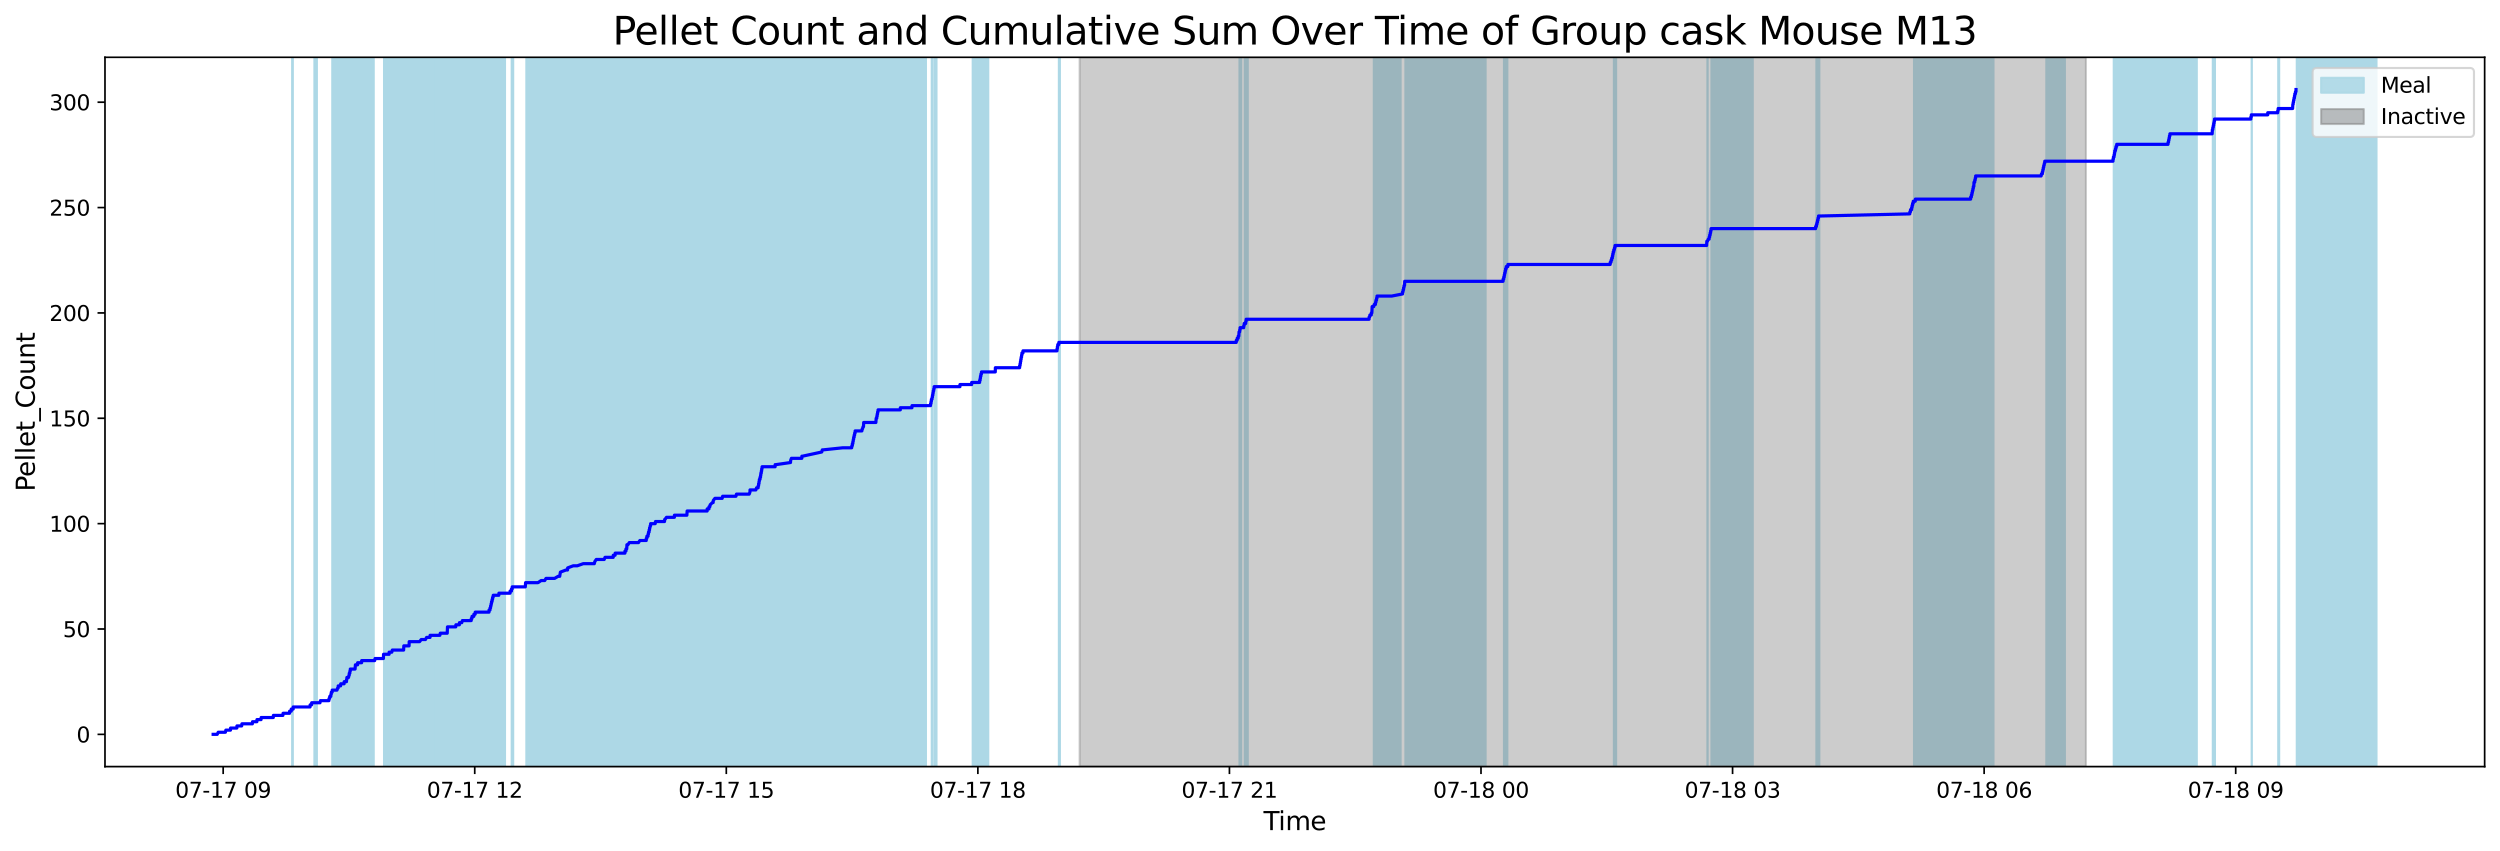 <?xml version="1.0" encoding="utf-8" standalone="no"?>
<!DOCTYPE svg PUBLIC "-//W3C//DTD SVG 1.1//EN"
  "http://www.w3.org/Graphics/SVG/1.1/DTD/svg11.dtd">
<svg xmlns:xlink="http://www.w3.org/1999/xlink" width="1172.435pt" height="399.009pt" viewBox="0 0 1172.435 399.009" xmlns="http://www.w3.org/2000/svg" version="1.1">
 <defs>
  <style type="text/css">*{stroke-linejoin: round; stroke-linecap: butt}</style>
 </defs>
 <g id="figure_1">
  <g id="patch_1">
   <path d="M 0 399.009 
L 1172.435 399.009 
L 1172.435 0 
L 0 0 
z
" style="fill: #ffffff"/>
  </g>
  <g id="axes_1">
   <g id="patch_2">
    <path d="M 49.235 359.517 
L 1165.235 359.517 
L 1165.235 26.877 
L 49.235 26.877 
z
" style="fill: #ffffff"/>
   </g>
   <g id="patch_3">
    <path d="M 137.324 359.517 
L 137.324 26.877 
L 137.014 26.877 
L 137.014 359.517 
z
" clip-path="url(#p0204c00480)" style="fill: #add8e6; stroke: #add8e6; stroke-linejoin: miter"/>
   </g>
   <g id="patch_4">
    <path d="M 148.602 359.517 
L 148.602 26.877 
L 147.455 26.877 
L 147.455 359.517 
z
" clip-path="url(#p0204c00480)" style="fill: #add8e6; stroke: #add8e6; stroke-linejoin: miter"/>
   </g>
   <g id="patch_5">
    <path d="M 161.785 359.517 
L 161.785 26.877 
L 155.834 26.877 
L 155.834 359.517 
z
" clip-path="url(#p0204c00480)" style="fill: #add8e6; stroke: #add8e6; stroke-linejoin: miter"/>
   </g>
   <g id="patch_6">
    <path d="M 157.123 359.517 
L 157.123 26.877 
L 156.745 26.877 
L 156.745 359.517 
z
" clip-path="url(#p0204c00480)" style="fill: #add8e6; stroke: #add8e6; stroke-linejoin: miter"/>
   </g>
   <g id="patch_7">
    <path d="M 175.263 359.517 
L 175.263 26.877 
L 159.399 26.877 
L 159.399 359.517 
z
" clip-path="url(#p0204c00480)" style="fill: #add8e6; stroke: #add8e6; stroke-linejoin: miter"/>
   </g>
   <g id="patch_8">
    <path d="M 164.479 359.517 
L 164.479 26.877 
L 162.744 26.877 
L 162.744 359.517 
z
" clip-path="url(#p0204c00480)" style="fill: #add8e6; stroke: #add8e6; stroke-linejoin: miter"/>
   </g>
   <g id="patch_9">
    <path d="M 171.645 359.517 
L 171.645 26.877 
L 164.911 26.877 
L 164.911 359.517 
z
" clip-path="url(#p0204c00480)" style="fill: #add8e6; stroke: #add8e6; stroke-linejoin: miter"/>
   </g>
   <g id="patch_10">
    <path d="M 166.812 359.517 
L 166.812 26.877 
L 167.337 26.877 
L 167.337 359.517 
z
" clip-path="url(#p0204c00480)" style="fill: #add8e6; stroke: #add8e6; stroke-linejoin: miter"/>
   </g>
   <g id="patch_11">
    <path d="M 215.175 359.517 
L 215.175 26.877 
L 180.113 26.877 
L 180.113 359.517 
z
" clip-path="url(#p0204c00480)" style="fill: #add8e6; stroke: #add8e6; stroke-linejoin: miter"/>
   </g>
   <g id="patch_12">
    <path d="M 196.709 359.517 
L 196.709 26.877 
L 189.923 26.877 
L 189.923 359.517 
z
" clip-path="url(#p0204c00480)" style="fill: #add8e6; stroke: #add8e6; stroke-linejoin: miter"/>
   </g>
   <g id="patch_13">
    <path d="M 236.826 359.517 
L 236.826 26.877 
L 203.06 26.877 
L 203.06 359.517 
z
" clip-path="url(#p0204c00480)" style="fill: #add8e6; stroke: #add8e6; stroke-linejoin: miter"/>
   </g>
   <g id="patch_14">
    <path d="M 213.792 359.517 
L 213.792 26.877 
L 210.971 26.877 
L 210.971 359.517 
z
" clip-path="url(#p0204c00480)" style="fill: #add8e6; stroke: #add8e6; stroke-linejoin: miter"/>
   </g>
   <g id="patch_15">
    <path d="M 217.672 359.517 
L 217.672 26.877 
L 216.315 26.877 
L 216.315 359.517 
z
" clip-path="url(#p0204c00480)" style="fill: #add8e6; stroke: #add8e6; stroke-linejoin: miter"/>
   </g>
   <g id="patch_16">
    <path d="M 227.995 359.517 
L 227.995 26.877 
L 222.072 26.877 
L 222.072 359.517 
z
" clip-path="url(#p0204c00480)" style="fill: #add8e6; stroke: #add8e6; stroke-linejoin: miter"/>
   </g>
   <g id="patch_17">
    <path d="M 230.007 359.517 
L 230.007 26.877 
L 230.143 26.877 
L 230.143 359.517 
z
" clip-path="url(#p0204c00480)" style="fill: #add8e6; stroke: #add8e6; stroke-linejoin: miter"/>
   </g>
   <g id="patch_18">
    <path d="M 231.576 359.517 
L 231.576 26.877 
L 231.458 26.877 
L 231.458 359.517 
z
" clip-path="url(#p0204c00480)" style="fill: #add8e6; stroke: #add8e6; stroke-linejoin: miter"/>
   </g>
   <g id="patch_19">
    <path d="M 239.978 359.517 
L 239.978 26.877 
L 240.667 26.877 
L 240.667 359.517 
z
" clip-path="url(#p0204c00480)" style="fill: #add8e6; stroke: #add8e6; stroke-linejoin: miter"/>
   </g>
   <g id="patch_20">
    <path d="M 285.645 359.517 
L 285.645 26.877 
L 246.852 26.877 
L 246.852 359.517 
z
" clip-path="url(#p0204c00480)" style="fill: #add8e6; stroke: #add8e6; stroke-linejoin: miter"/>
   </g>
   <g id="patch_21">
    <path d="M 304.718 359.517 
L 304.718 26.877 
L 267.057 26.877 
L 267.057 359.517 
z
" clip-path="url(#p0204c00480)" style="fill: #add8e6; stroke: #add8e6; stroke-linejoin: miter"/>
   </g>
   <g id="patch_22">
    <path d="M 318.919 359.517 
L 318.919 26.877 
L 289.947 26.877 
L 289.947 359.517 
z
" clip-path="url(#p0204c00480)" style="fill: #add8e6; stroke: #add8e6; stroke-linejoin: miter"/>
   </g>
   <g id="patch_23">
    <path d="M 294.172 359.517 
L 294.172 26.877 
L 294.552 26.877 
L 294.552 359.517 
z
" clip-path="url(#p0204c00480)" style="fill: #add8e6; stroke: #add8e6; stroke-linejoin: miter"/>
   </g>
   <g id="patch_24">
    <path d="M 305.618 359.517 
L 305.618 26.877 
L 305 26.877 
L 305 359.517 
z
" clip-path="url(#p0204c00480)" style="fill: #add8e6; stroke: #add8e6; stroke-linejoin: miter"/>
   </g>
   <g id="patch_25">
    <path d="M 312.544 359.517 
L 312.544 26.877 
L 305.463 26.877 
L 305.463 359.517 
z
" clip-path="url(#p0204c00480)" style="fill: #add8e6; stroke: #add8e6; stroke-linejoin: miter"/>
   </g>
   <g id="patch_26">
    <path d="M 351.844 359.517 
L 351.844 26.877 
L 317.239 26.877 
L 317.239 359.517 
z
" clip-path="url(#p0204c00480)" style="fill: #add8e6; stroke: #add8e6; stroke-linejoin: miter"/>
   </g>
   <g id="patch_27">
    <path d="M 322.884 359.517 
L 322.884 26.877 
L 322.705 26.877 
L 322.705 359.517 
z
" clip-path="url(#p0204c00480)" style="fill: #add8e6; stroke: #add8e6; stroke-linejoin: miter"/>
   </g>
   <g id="patch_28">
    <path d="M 373.375 359.517 
L 373.375 26.877 
L 335.292 26.877 
L 335.292 359.517 
z
" clip-path="url(#p0204c00480)" style="fill: #add8e6; stroke: #add8e6; stroke-linejoin: miter"/>
   </g>
   <g id="patch_29">
    <path d="M 366.189 359.517 
L 366.189 26.877 
L 352.104 26.877 
L 352.104 359.517 
z
" clip-path="url(#p0204c00480)" style="fill: #add8e6; stroke: #add8e6; stroke-linejoin: miter"/>
   </g>
   <g id="patch_30">
    <path d="M 375.426 359.517 
L 375.426 26.877 
L 358.147 26.877 
L 358.147 359.517 
z
" clip-path="url(#p0204c00480)" style="fill: #add8e6; stroke: #add8e6; stroke-linejoin: miter"/>
   </g>
   <g id="patch_31">
    <path d="M 409.467 359.517 
L 409.467 26.877 
L 371.168 26.877 
L 371.168 359.517 
z
" clip-path="url(#p0204c00480)" style="fill: #add8e6; stroke: #add8e6; stroke-linejoin: miter"/>
   </g>
   <g id="patch_32">
    <path d="M 424.444 359.517 
L 424.444 26.877 
L 407.656 26.877 
L 407.656 359.517 
z
" clip-path="url(#p0204c00480)" style="fill: #add8e6; stroke: #add8e6; stroke-linejoin: miter"/>
   </g>
   <g id="patch_33">
    <path d="M 434.232 359.517 
L 434.232 26.877 
L 401.049 26.877 
L 401.049 359.517 
z
" clip-path="url(#p0204c00480)" style="fill: #add8e6; stroke: #add8e6; stroke-linejoin: miter"/>
   </g>
   <g id="patch_34">
    <path d="M 418.082 359.517 
L 418.082 26.877 
L 405.412 26.877 
L 405.412 359.517 
z
" clip-path="url(#p0204c00480)" style="fill: #add8e6; stroke: #add8e6; stroke-linejoin: miter"/>
   </g>
   <g id="patch_35">
    <path d="M 411.606 359.517 
L 411.606 26.877 
L 411.313 26.877 
L 411.313 359.517 
z
" clip-path="url(#p0204c00480)" style="fill: #add8e6; stroke: #add8e6; stroke-linejoin: miter"/>
   </g>
   <g id="patch_36">
    <path d="M 412.491 359.517 
L 412.491 26.877 
L 411.991 26.877 
L 411.991 359.517 
z
" clip-path="url(#p0204c00480)" style="fill: #add8e6; stroke: #add8e6; stroke-linejoin: miter"/>
   </g>
   <g id="patch_37">
    <path d="M 436.967 359.517 
L 436.967 26.877 
L 437.293 26.877 
L 437.293 359.517 
z
" clip-path="url(#p0204c00480)" style="fill: #add8e6; stroke: #add8e6; stroke-linejoin: miter"/>
   </g>
   <g id="patch_38">
    <path d="M 439.183 359.517 
L 439.183 26.877 
L 438.243 26.877 
L 438.243 359.517 
z
" clip-path="url(#p0204c00480)" style="fill: #add8e6; stroke: #add8e6; stroke-linejoin: miter"/>
   </g>
   <g id="patch_39">
    <path d="M 463.466 359.517 
L 463.466 26.877 
L 456.18 26.877 
L 456.18 359.517 
z
" clip-path="url(#p0204c00480)" style="fill: #add8e6; stroke: #add8e6; stroke-linejoin: miter"/>
   </g>
   <g id="patch_40">
    <path d="M 459.905 359.517 
L 459.905 26.877 
L 460.229 26.877 
L 460.229 359.517 
z
" clip-path="url(#p0204c00480)" style="fill: #add8e6; stroke: #add8e6; stroke-linejoin: miter"/>
   </g>
   <g id="patch_41">
    <path d="M 496.59 359.517 
L 496.59 26.877 
L 497.057 26.877 
L 497.057 359.517 
z
" clip-path="url(#p0204c00480)" style="fill: #add8e6; stroke: #add8e6; stroke-linejoin: miter"/>
   </g>
   <g id="patch_42">
    <path d="M 581.29 359.517 
L 581.29 26.877 
L 582.067 26.877 
L 582.067 359.517 
z
" clip-path="url(#p0204c00480)" style="fill: #add8e6; stroke: #add8e6; stroke-linejoin: miter"/>
   </g>
   <g id="patch_43">
    <path d="M 584.643 359.517 
L 584.643 26.877 
L 583.787 26.877 
L 583.787 359.517 
z
" clip-path="url(#p0204c00480)" style="fill: #add8e6; stroke: #add8e6; stroke-linejoin: miter"/>
   </g>
   <g id="patch_44">
    <path d="M 584.672 359.517 
L 584.672 26.877 
L 585.157 26.877 
L 585.157 359.517 
z
" clip-path="url(#p0204c00480)" style="fill: #add8e6; stroke: #add8e6; stroke-linejoin: miter"/>
   </g>
   <g id="patch_45">
    <path d="M 649.772 359.517 
L 649.772 26.877 
L 644.29 26.877 
L 644.29 359.517 
z
" clip-path="url(#p0204c00480)" style="fill: #add8e6; stroke: #add8e6; stroke-linejoin: miter"/>
   </g>
   <g id="patch_46">
    <path d="M 656.839 359.517 
L 656.839 26.877 
L 646.488 26.877 
L 646.488 359.517 
z
" clip-path="url(#p0204c00480)" style="fill: #add8e6; stroke: #add8e6; stroke-linejoin: miter"/>
   </g>
   <g id="patch_47">
    <path d="M 696.701 359.517 
L 696.701 26.877 
L 659.103 26.877 
L 659.103 359.517 
z
" clip-path="url(#p0204c00480)" style="fill: #add8e6; stroke: #add8e6; stroke-linejoin: miter"/>
   </g>
   <g id="patch_48">
    <path d="M 705.331 359.517 
L 705.331 26.877 
L 706.895 26.877 
L 706.895 359.517 
z
" clip-path="url(#p0204c00480)" style="fill: #add8e6; stroke: #add8e6; stroke-linejoin: miter"/>
   </g>
   <g id="patch_49">
    <path d="M 757.261 359.517 
L 757.261 26.877 
L 756.883 26.877 
L 756.883 359.517 
z
" clip-path="url(#p0204c00480)" style="fill: #add8e6; stroke: #add8e6; stroke-linejoin: miter"/>
   </g>
   <g id="patch_50">
    <path d="M 757.907 359.517 
L 757.907 26.877 
L 757.696 26.877 
L 757.696 359.517 
z
" clip-path="url(#p0204c00480)" style="fill: #add8e6; stroke: #add8e6; stroke-linejoin: miter"/>
   </g>
   <g id="patch_51">
    <path d="M 800.834 359.517 
L 800.834 26.877 
L 800.747 26.877 
L 800.747 359.517 
z
" clip-path="url(#p0204c00480)" style="fill: #add8e6; stroke: #add8e6; stroke-linejoin: miter"/>
   </g>
   <g id="patch_52">
    <path d="M 821.983 359.517 
L 821.983 26.877 
L 802.639 26.877 
L 802.639 359.517 
z
" clip-path="url(#p0204c00480)" style="fill: #add8e6; stroke: #add8e6; stroke-linejoin: miter"/>
   </g>
   <g id="patch_53">
    <path d="M 851.851 359.517 
L 851.851 26.877 
L 853.216 26.877 
L 853.216 359.517 
z
" clip-path="url(#p0204c00480)" style="fill: #add8e6; stroke: #add8e6; stroke-linejoin: miter"/>
   </g>
   <g id="patch_54">
    <path d="M 934.886 359.517 
L 934.886 26.877 
L 897.633 26.877 
L 897.633 359.517 
z
" clip-path="url(#p0204c00480)" style="fill: #add8e6; stroke: #add8e6; stroke-linejoin: miter"/>
   </g>
   <g id="patch_55">
    <path d="M 924.346 359.517 
L 924.346 26.877 
L 925.236 26.877 
L 925.236 359.517 
z
" clip-path="url(#p0204c00480)" style="fill: #add8e6; stroke: #add8e6; stroke-linejoin: miter"/>
   </g>
   <g id="patch_56">
    <path d="M 926.671 359.517 
L 926.671 26.877 
L 926.134 26.877 
L 926.134 359.517 
z
" clip-path="url(#p0204c00480)" style="fill: #add8e6; stroke: #add8e6; stroke-linejoin: miter"/>
   </g>
   <g id="patch_57">
    <path d="M 927.047 359.517 
L 927.047 26.877 
L 926.734 26.877 
L 926.734 359.517 
z
" clip-path="url(#p0204c00480)" style="fill: #add8e6; stroke: #add8e6; stroke-linejoin: miter"/>
   </g>
   <g id="patch_58">
    <path d="M 968.363 359.517 
L 968.363 26.877 
L 959.683 26.877 
L 959.683 359.517 
z
" clip-path="url(#p0204c00480)" style="fill: #add8e6; stroke: #add8e6; stroke-linejoin: miter"/>
   </g>
   <g id="patch_59">
    <path d="M 1030.23 359.517 
L 1030.23 26.877 
L 991.299 26.877 
L 991.299 359.517 
z
" clip-path="url(#p0204c00480)" style="fill: #add8e6; stroke: #add8e6; stroke-linejoin: miter"/>
   </g>
   <g id="patch_60">
    <path d="M 992 359.517 
L 992 26.877 
L 992.975 26.877 
L 992.975 359.517 
z
" clip-path="url(#p0204c00480)" style="fill: #add8e6; stroke: #add8e6; stroke-linejoin: miter"/>
   </g>
   <g id="patch_61">
    <path d="M 1017.254 359.517 
L 1017.254 26.877 
L 1017.774 26.877 
L 1017.774 359.517 
z
" clip-path="url(#p0204c00480)" style="fill: #add8e6; stroke: #add8e6; stroke-linejoin: miter"/>
   </g>
   <g id="patch_62">
    <path d="M 1037.752 359.517 
L 1037.752 26.877 
L 1038.748 26.877 
L 1038.748 359.517 
z
" clip-path="url(#p0204c00480)" style="fill: #add8e6; stroke: #add8e6; stroke-linejoin: miter"/>
   </g>
   <g id="patch_63">
    <path d="M 1056.049 359.517 
L 1056.049 26.877 
L 1055.98 26.877 
L 1055.98 359.517 
z
" clip-path="url(#p0204c00480)" style="fill: #add8e6; stroke: #add8e6; stroke-linejoin: miter"/>
   </g>
   <g id="patch_64">
    <path d="M 1068.865 359.517 
L 1068.865 26.877 
L 1068.439 26.877 
L 1068.439 359.517 
z
" clip-path="url(#p0204c00480)" style="fill: #add8e6; stroke: #add8e6; stroke-linejoin: miter"/>
   </g>
   <g id="patch_65">
    <path d="M 1114.508 359.517 
L 1114.508 26.877 
L 1077.135 26.877 
L 1077.135 359.517 
z
" clip-path="url(#p0204c00480)" style="fill: #add8e6; stroke: #add8e6; stroke-linejoin: miter"/>
   </g>
   <g id="patch_66">
    <path d="M 506.332 359.517 
L 506.332 26.877 
L 978.245 26.877 
L 978.245 359.517 
z
" clip-path="url(#p0204c00480)" style="fill: #808080; opacity: 0.4; stroke: #808080; stroke-linejoin: miter"/>
   </g>
   <g id="matplotlib.axis_1">
    <g id="xtick_1">
     <g id="line2d_1">
      <defs>
       <path id="ma2428af337" d="M 0 0 
L 0 3.5 
" style="stroke: #000000; stroke-width: 0.8"/>
      </defs>
      <g>
       <use xlink:href="#ma2428af337" x="104.66" y="359.517" style="stroke: #000000; stroke-width: 0.8"/>
      </g>
     </g>
     <g id="text_1">
      <!-- 07-17 09 -->
      <g transform="translate(82.179 374.116) scale(0.1 -0.1)">
       <defs>
        <path id="DejaVuSans-30" d="M 2034 4250 
Q 1547 4250 1301 3770 
Q 1056 3291 1056 2328 
Q 1056 1369 1301 889 
Q 1547 409 2034 409 
Q 2525 409 2770 889 
Q 3016 1369 3016 2328 
Q 3016 3291 2770 3770 
Q 2525 4250 2034 4250 
z
M 2034 4750 
Q 2819 4750 3233 4129 
Q 3647 3509 3647 2328 
Q 3647 1150 3233 529 
Q 2819 -91 2034 -91 
Q 1250 -91 836 529 
Q 422 1150 422 2328 
Q 422 3509 836 4129 
Q 1250 4750 2034 4750 
z
" transform="scale(0.016)"/>
        <path id="DejaVuSans-37" d="M 525 4666 
L 3525 4666 
L 3525 4397 
L 1831 0 
L 1172 0 
L 2766 4134 
L 525 4134 
L 525 4666 
z
" transform="scale(0.016)"/>
        <path id="DejaVuSans-2d" d="M 313 2009 
L 1997 2009 
L 1997 1497 
L 313 1497 
L 313 2009 
z
" transform="scale(0.016)"/>
        <path id="DejaVuSans-31" d="M 794 531 
L 1825 531 
L 1825 4091 
L 703 3866 
L 703 4441 
L 1819 4666 
L 2450 4666 
L 2450 531 
L 3481 531 
L 3481 0 
L 794 0 
L 794 531 
z
" transform="scale(0.016)"/>
        <path id="DejaVuSans-20" transform="scale(0.016)"/>
        <path id="DejaVuSans-39" d="M 703 97 
L 703 672 
Q 941 559 1184 500 
Q 1428 441 1663 441 
Q 2288 441 2617 861 
Q 2947 1281 2994 2138 
Q 2813 1869 2534 1725 
Q 2256 1581 1919 1581 
Q 1219 1581 811 2004 
Q 403 2428 403 3163 
Q 403 3881 828 4315 
Q 1253 4750 1959 4750 
Q 2769 4750 3195 4129 
Q 3622 3509 3622 2328 
Q 3622 1225 3098 567 
Q 2575 -91 1691 -91 
Q 1453 -91 1209 -44 
Q 966 3 703 97 
z
M 1959 2075 
Q 2384 2075 2632 2365 
Q 2881 2656 2881 3163 
Q 2881 3666 2632 3958 
Q 2384 4250 1959 4250 
Q 1534 4250 1286 3958 
Q 1038 3666 1038 3163 
Q 1038 2656 1286 2365 
Q 1534 2075 1959 2075 
z
" transform="scale(0.016)"/>
       </defs>
       <use xlink:href="#DejaVuSans-30"/>
       <use xlink:href="#DejaVuSans-37" x="63.623"/>
       <use xlink:href="#DejaVuSans-2d" x="127.246"/>
       <use xlink:href="#DejaVuSans-31" x="163.33"/>
       <use xlink:href="#DejaVuSans-37" x="226.953"/>
       <use xlink:href="#DejaVuSans-20" x="290.576"/>
       <use xlink:href="#DejaVuSans-30" x="322.363"/>
       <use xlink:href="#DejaVuSans-39" x="385.986"/>
      </g>
     </g>
    </g>
    <g id="xtick_2">
     <g id="line2d_2">
      <g>
       <use xlink:href="#ma2428af337" x="222.638" y="359.517" style="stroke: #000000; stroke-width: 0.8"/>
      </g>
     </g>
     <g id="text_2">
      <!-- 07-17 12 -->
      <g transform="translate(200.157 374.116) scale(0.1 -0.1)">
       <defs>
        <path id="DejaVuSans-32" d="M 1228 531 
L 3431 531 
L 3431 0 
L 469 0 
L 469 531 
Q 828 903 1448 1529 
Q 2069 2156 2228 2338 
Q 2531 2678 2651 2914 
Q 2772 3150 2772 3378 
Q 2772 3750 2511 3984 
Q 2250 4219 1831 4219 
Q 1534 4219 1204 4116 
Q 875 4013 500 3803 
L 500 4441 
Q 881 4594 1212 4672 
Q 1544 4750 1819 4750 
Q 2544 4750 2975 4387 
Q 3406 4025 3406 3419 
Q 3406 3131 3298 2873 
Q 3191 2616 2906 2266 
Q 2828 2175 2409 1742 
Q 1991 1309 1228 531 
z
" transform="scale(0.016)"/>
       </defs>
       <use xlink:href="#DejaVuSans-30"/>
       <use xlink:href="#DejaVuSans-37" x="63.623"/>
       <use xlink:href="#DejaVuSans-2d" x="127.246"/>
       <use xlink:href="#DejaVuSans-31" x="163.33"/>
       <use xlink:href="#DejaVuSans-37" x="226.953"/>
       <use xlink:href="#DejaVuSans-20" x="290.576"/>
       <use xlink:href="#DejaVuSans-31" x="322.363"/>
       <use xlink:href="#DejaVuSans-32" x="385.986"/>
      </g>
     </g>
    </g>
    <g id="xtick_3">
     <g id="line2d_3">
      <g>
       <use xlink:href="#ma2428af337" x="340.616" y="359.517" style="stroke: #000000; stroke-width: 0.8"/>
      </g>
     </g>
     <g id="text_3">
      <!-- 07-17 15 -->
      <g transform="translate(318.136 374.116) scale(0.1 -0.1)">
       <defs>
        <path id="DejaVuSans-35" d="M 691 4666 
L 3169 4666 
L 3169 4134 
L 1269 4134 
L 1269 2991 
Q 1406 3038 1543 3061 
Q 1681 3084 1819 3084 
Q 2600 3084 3056 2656 
Q 3513 2228 3513 1497 
Q 3513 744 3044 326 
Q 2575 -91 1722 -91 
Q 1428 -91 1123 -41 
Q 819 9 494 109 
L 494 744 
Q 775 591 1075 516 
Q 1375 441 1709 441 
Q 2250 441 2565 725 
Q 2881 1009 2881 1497 
Q 2881 1984 2565 2268 
Q 2250 2553 1709 2553 
Q 1456 2553 1204 2497 
Q 953 2441 691 2322 
L 691 4666 
z
" transform="scale(0.016)"/>
       </defs>
       <use xlink:href="#DejaVuSans-30"/>
       <use xlink:href="#DejaVuSans-37" x="63.623"/>
       <use xlink:href="#DejaVuSans-2d" x="127.246"/>
       <use xlink:href="#DejaVuSans-31" x="163.33"/>
       <use xlink:href="#DejaVuSans-37" x="226.953"/>
       <use xlink:href="#DejaVuSans-20" x="290.576"/>
       <use xlink:href="#DejaVuSans-31" x="322.363"/>
       <use xlink:href="#DejaVuSans-35" x="385.986"/>
      </g>
     </g>
    </g>
    <g id="xtick_4">
     <g id="line2d_4">
      <g>
       <use xlink:href="#ma2428af337" x="458.594" y="359.517" style="stroke: #000000; stroke-width: 0.8"/>
      </g>
     </g>
     <g id="text_4">
      <!-- 07-17 18 -->
      <g transform="translate(436.114 374.116) scale(0.1 -0.1)">
       <defs>
        <path id="DejaVuSans-38" d="M 2034 2216 
Q 1584 2216 1326 1975 
Q 1069 1734 1069 1313 
Q 1069 891 1326 650 
Q 1584 409 2034 409 
Q 2484 409 2743 651 
Q 3003 894 3003 1313 
Q 3003 1734 2745 1975 
Q 2488 2216 2034 2216 
z
M 1403 2484 
Q 997 2584 770 2862 
Q 544 3141 544 3541 
Q 544 4100 942 4425 
Q 1341 4750 2034 4750 
Q 2731 4750 3128 4425 
Q 3525 4100 3525 3541 
Q 3525 3141 3298 2862 
Q 3072 2584 2669 2484 
Q 3125 2378 3379 2068 
Q 3634 1759 3634 1313 
Q 3634 634 3220 271 
Q 2806 -91 2034 -91 
Q 1263 -91 848 271 
Q 434 634 434 1313 
Q 434 1759 690 2068 
Q 947 2378 1403 2484 
z
M 1172 3481 
Q 1172 3119 1398 2916 
Q 1625 2713 2034 2713 
Q 2441 2713 2670 2916 
Q 2900 3119 2900 3481 
Q 2900 3844 2670 4047 
Q 2441 4250 2034 4250 
Q 1625 4250 1398 4047 
Q 1172 3844 1172 3481 
z
" transform="scale(0.016)"/>
       </defs>
       <use xlink:href="#DejaVuSans-30"/>
       <use xlink:href="#DejaVuSans-37" x="63.623"/>
       <use xlink:href="#DejaVuSans-2d" x="127.246"/>
       <use xlink:href="#DejaVuSans-31" x="163.33"/>
       <use xlink:href="#DejaVuSans-37" x="226.953"/>
       <use xlink:href="#DejaVuSans-20" x="290.576"/>
       <use xlink:href="#DejaVuSans-31" x="322.363"/>
       <use xlink:href="#DejaVuSans-38" x="385.986"/>
      </g>
     </g>
    </g>
    <g id="xtick_5">
     <g id="line2d_5">
      <g>
       <use xlink:href="#ma2428af337" x="576.573" y="359.517" style="stroke: #000000; stroke-width: 0.8"/>
      </g>
     </g>
     <g id="text_5">
      <!-- 07-17 21 -->
      <g transform="translate(554.092 374.116) scale(0.1 -0.1)">
       <use xlink:href="#DejaVuSans-30"/>
       <use xlink:href="#DejaVuSans-37" x="63.623"/>
       <use xlink:href="#DejaVuSans-2d" x="127.246"/>
       <use xlink:href="#DejaVuSans-31" x="163.33"/>
       <use xlink:href="#DejaVuSans-37" x="226.953"/>
       <use xlink:href="#DejaVuSans-20" x="290.576"/>
       <use xlink:href="#DejaVuSans-32" x="322.363"/>
       <use xlink:href="#DejaVuSans-31" x="385.986"/>
      </g>
     </g>
    </g>
    <g id="xtick_6">
     <g id="line2d_6">
      <g>
       <use xlink:href="#ma2428af337" x="694.551" y="359.517" style="stroke: #000000; stroke-width: 0.8"/>
      </g>
     </g>
     <g id="text_6">
      <!-- 07-18 00 -->
      <g transform="translate(672.07 374.116) scale(0.1 -0.1)">
       <use xlink:href="#DejaVuSans-30"/>
       <use xlink:href="#DejaVuSans-37" x="63.623"/>
       <use xlink:href="#DejaVuSans-2d" x="127.246"/>
       <use xlink:href="#DejaVuSans-31" x="163.33"/>
       <use xlink:href="#DejaVuSans-38" x="226.953"/>
       <use xlink:href="#DejaVuSans-20" x="290.576"/>
       <use xlink:href="#DejaVuSans-30" x="322.363"/>
       <use xlink:href="#DejaVuSans-30" x="385.986"/>
      </g>
     </g>
    </g>
    <g id="xtick_7">
     <g id="line2d_7">
      <g>
       <use xlink:href="#ma2428af337" x="812.529" y="359.517" style="stroke: #000000; stroke-width: 0.8"/>
      </g>
     </g>
     <g id="text_7">
      <!-- 07-18 03 -->
      <g transform="translate(790.049 374.116) scale(0.1 -0.1)">
       <defs>
        <path id="DejaVuSans-33" d="M 2597 2516 
Q 3050 2419 3304 2112 
Q 3559 1806 3559 1356 
Q 3559 666 3084 287 
Q 2609 -91 1734 -91 
Q 1441 -91 1130 -33 
Q 819 25 488 141 
L 488 750 
Q 750 597 1062 519 
Q 1375 441 1716 441 
Q 2309 441 2620 675 
Q 2931 909 2931 1356 
Q 2931 1769 2642 2001 
Q 2353 2234 1838 2234 
L 1294 2234 
L 1294 2753 
L 1863 2753 
Q 2328 2753 2575 2939 
Q 2822 3125 2822 3475 
Q 2822 3834 2567 4026 
Q 2313 4219 1838 4219 
Q 1578 4219 1281 4162 
Q 984 4106 628 3988 
L 628 4550 
Q 988 4650 1302 4700 
Q 1616 4750 1894 4750 
Q 2613 4750 3031 4423 
Q 3450 4097 3450 3541 
Q 3450 3153 3228 2886 
Q 3006 2619 2597 2516 
z
" transform="scale(0.016)"/>
       </defs>
       <use xlink:href="#DejaVuSans-30"/>
       <use xlink:href="#DejaVuSans-37" x="63.623"/>
       <use xlink:href="#DejaVuSans-2d" x="127.246"/>
       <use xlink:href="#DejaVuSans-31" x="163.33"/>
       <use xlink:href="#DejaVuSans-38" x="226.953"/>
       <use xlink:href="#DejaVuSans-20" x="290.576"/>
       <use xlink:href="#DejaVuSans-30" x="322.363"/>
       <use xlink:href="#DejaVuSans-33" x="385.986"/>
      </g>
     </g>
    </g>
    <g id="xtick_8">
     <g id="line2d_8">
      <g>
       <use xlink:href="#ma2428af337" x="930.507" y="359.517" style="stroke: #000000; stroke-width: 0.8"/>
      </g>
     </g>
     <g id="text_8">
      <!-- 07-18 06 -->
      <g transform="translate(908.027 374.116) scale(0.1 -0.1)">
       <defs>
        <path id="DejaVuSans-36" d="M 2113 2584 
Q 1688 2584 1439 2293 
Q 1191 2003 1191 1497 
Q 1191 994 1439 701 
Q 1688 409 2113 409 
Q 2538 409 2786 701 
Q 3034 994 3034 1497 
Q 3034 2003 2786 2293 
Q 2538 2584 2113 2584 
z
M 3366 4563 
L 3366 3988 
Q 3128 4100 2886 4159 
Q 2644 4219 2406 4219 
Q 1781 4219 1451 3797 
Q 1122 3375 1075 2522 
Q 1259 2794 1537 2939 
Q 1816 3084 2150 3084 
Q 2853 3084 3261 2657 
Q 3669 2231 3669 1497 
Q 3669 778 3244 343 
Q 2819 -91 2113 -91 
Q 1303 -91 875 529 
Q 447 1150 447 2328 
Q 447 3434 972 4092 
Q 1497 4750 2381 4750 
Q 2619 4750 2861 4703 
Q 3103 4656 3366 4563 
z
" transform="scale(0.016)"/>
       </defs>
       <use xlink:href="#DejaVuSans-30"/>
       <use xlink:href="#DejaVuSans-37" x="63.623"/>
       <use xlink:href="#DejaVuSans-2d" x="127.246"/>
       <use xlink:href="#DejaVuSans-31" x="163.33"/>
       <use xlink:href="#DejaVuSans-38" x="226.953"/>
       <use xlink:href="#DejaVuSans-20" x="290.576"/>
       <use xlink:href="#DejaVuSans-30" x="322.363"/>
       <use xlink:href="#DejaVuSans-36" x="385.986"/>
      </g>
     </g>
    </g>
    <g id="xtick_9">
     <g id="line2d_9">
      <g>
       <use xlink:href="#ma2428af337" x="1048.486" y="359.517" style="stroke: #000000; stroke-width: 0.8"/>
      </g>
     </g>
     <g id="text_9">
      <!-- 07-18 09 -->
      <g transform="translate(1026.005 374.116) scale(0.1 -0.1)">
       <use xlink:href="#DejaVuSans-30"/>
       <use xlink:href="#DejaVuSans-37" x="63.623"/>
       <use xlink:href="#DejaVuSans-2d" x="127.246"/>
       <use xlink:href="#DejaVuSans-31" x="163.33"/>
       <use xlink:href="#DejaVuSans-38" x="226.953"/>
       <use xlink:href="#DejaVuSans-20" x="290.576"/>
       <use xlink:href="#DejaVuSans-30" x="322.363"/>
       <use xlink:href="#DejaVuSans-39" x="385.986"/>
      </g>
     </g>
    </g>
    <g id="text_10">
     <!-- Time -->
     <g transform="translate(592.555 389.313) scale(0.12 -0.12)">
      <defs>
       <path id="DejaVuSans-54" d="M -19 4666 
L 3928 4666 
L 3928 4134 
L 2272 4134 
L 2272 0 
L 1638 0 
L 1638 4134 
L -19 4134 
L -19 4666 
z
" transform="scale(0.016)"/>
       <path id="DejaVuSans-69" d="M 603 3500 
L 1178 3500 
L 1178 0 
L 603 0 
L 603 3500 
z
M 603 4863 
L 1178 4863 
L 1178 4134 
L 603 4134 
L 603 4863 
z
" transform="scale(0.016)"/>
       <path id="DejaVuSans-6d" d="M 3328 2828 
Q 3544 3216 3844 3400 
Q 4144 3584 4550 3584 
Q 5097 3584 5394 3201 
Q 5691 2819 5691 2113 
L 5691 0 
L 5113 0 
L 5113 2094 
Q 5113 2597 4934 2840 
Q 4756 3084 4391 3084 
Q 3944 3084 3684 2787 
Q 3425 2491 3425 1978 
L 3425 0 
L 2847 0 
L 2847 2094 
Q 2847 2600 2669 2842 
Q 2491 3084 2119 3084 
Q 1678 3084 1418 2786 
Q 1159 2488 1159 1978 
L 1159 0 
L 581 0 
L 581 3500 
L 1159 3500 
L 1159 2956 
Q 1356 3278 1631 3431 
Q 1906 3584 2284 3584 
Q 2666 3584 2933 3390 
Q 3200 3197 3328 2828 
z
" transform="scale(0.016)"/>
       <path id="DejaVuSans-65" d="M 3597 1894 
L 3597 1613 
L 953 1613 
Q 991 1019 1311 708 
Q 1631 397 2203 397 
Q 2534 397 2845 478 
Q 3156 559 3463 722 
L 3463 178 
Q 3153 47 2828 -22 
Q 2503 -91 2169 -91 
Q 1331 -91 842 396 
Q 353 884 353 1716 
Q 353 2575 817 3079 
Q 1281 3584 2069 3584 
Q 2775 3584 3186 3129 
Q 3597 2675 3597 1894 
z
M 3022 2063 
Q 3016 2534 2758 2815 
Q 2500 3097 2075 3097 
Q 1594 3097 1305 2825 
Q 1016 2553 972 2059 
L 3022 2063 
z
" transform="scale(0.016)"/>
      </defs>
      <use xlink:href="#DejaVuSans-54"/>
      <use xlink:href="#DejaVuSans-69" x="57.959"/>
      <use xlink:href="#DejaVuSans-6d" x="85.742"/>
      <use xlink:href="#DejaVuSans-65" x="183.154"/>
     </g>
    </g>
   </g>
   <g id="matplotlib.axis_2">
    <g id="ytick_1">
     <g id="line2d_10">
      <defs>
       <path id="m6e84057a50" d="M 0 0 
L -3.5 0 
" style="stroke: #000000; stroke-width: 0.8"/>
      </defs>
      <g>
       <use xlink:href="#m6e84057a50" x="49.235" y="344.397" style="stroke: #000000; stroke-width: 0.8"/>
      </g>
     </g>
     <g id="text_11">
      <!-- 0 -->
      <g transform="translate(35.873 348.196) scale(0.1 -0.1)">
       <use xlink:href="#DejaVuSans-30"/>
      </g>
     </g>
    </g>
    <g id="ytick_2">
     <g id="line2d_11">
      <g>
       <use xlink:href="#m6e84057a50" x="49.235" y="294.985" style="stroke: #000000; stroke-width: 0.8"/>
      </g>
     </g>
     <g id="text_12">
      <!-- 50 -->
      <g transform="translate(29.51 298.785) scale(0.1 -0.1)">
       <use xlink:href="#DejaVuSans-35"/>
       <use xlink:href="#DejaVuSans-30" x="63.623"/>
      </g>
     </g>
    </g>
    <g id="ytick_3">
     <g id="line2d_12">
      <g>
       <use xlink:href="#m6e84057a50" x="49.235" y="245.574" style="stroke: #000000; stroke-width: 0.8"/>
      </g>
     </g>
     <g id="text_13">
      <!-- 100 -->
      <g transform="translate(23.148 249.373) scale(0.1 -0.1)">
       <use xlink:href="#DejaVuSans-31"/>
       <use xlink:href="#DejaVuSans-30" x="63.623"/>
       <use xlink:href="#DejaVuSans-30" x="127.246"/>
      </g>
     </g>
    </g>
    <g id="ytick_4">
     <g id="line2d_13">
      <g>
       <use xlink:href="#m6e84057a50" x="49.235" y="196.162" style="stroke: #000000; stroke-width: 0.8"/>
      </g>
     </g>
     <g id="text_14">
      <!-- 150 -->
      <g transform="translate(23.148 199.961) scale(0.1 -0.1)">
       <use xlink:href="#DejaVuSans-31"/>
       <use xlink:href="#DejaVuSans-35" x="63.623"/>
       <use xlink:href="#DejaVuSans-30" x="127.246"/>
      </g>
     </g>
    </g>
    <g id="ytick_5">
     <g id="line2d_14">
      <g>
       <use xlink:href="#m6e84057a50" x="49.235" y="146.75" style="stroke: #000000; stroke-width: 0.8"/>
      </g>
     </g>
     <g id="text_15">
      <!-- 200 -->
      <g transform="translate(23.148 150.549) scale(0.1 -0.1)">
       <use xlink:href="#DejaVuSans-32"/>
       <use xlink:href="#DejaVuSans-30" x="63.623"/>
       <use xlink:href="#DejaVuSans-30" x="127.246"/>
      </g>
     </g>
    </g>
    <g id="ytick_6">
     <g id="line2d_15">
      <g>
       <use xlink:href="#m6e84057a50" x="49.235" y="97.338" style="stroke: #000000; stroke-width: 0.8"/>
      </g>
     </g>
     <g id="text_16">
      <!-- 250 -->
      <g transform="translate(23.148 101.138) scale(0.1 -0.1)">
       <use xlink:href="#DejaVuSans-32"/>
       <use xlink:href="#DejaVuSans-35" x="63.623"/>
       <use xlink:href="#DejaVuSans-30" x="127.246"/>
      </g>
     </g>
    </g>
    <g id="ytick_7">
     <g id="line2d_16">
      <g>
       <use xlink:href="#m6e84057a50" x="49.235" y="47.927" style="stroke: #000000; stroke-width: 0.8"/>
      </g>
     </g>
     <g id="text_17">
      <!-- 300 -->
      <g transform="translate(23.148 51.726) scale(0.1 -0.1)">
       <use xlink:href="#DejaVuSans-33"/>
       <use xlink:href="#DejaVuSans-30" x="63.623"/>
       <use xlink:href="#DejaVuSans-30" x="127.246"/>
      </g>
     </g>
    </g>
    <g id="text_18">
     <!-- Pellet_Count -->
     <g transform="translate(16.318 230.485) rotate(-90) scale(0.12 -0.12)">
      <defs>
       <path id="DejaVuSans-50" d="M 1259 4147 
L 1259 2394 
L 2053 2394 
Q 2494 2394 2734 2622 
Q 2975 2850 2975 3272 
Q 2975 3691 2734 3919 
Q 2494 4147 2053 4147 
L 1259 4147 
z
M 628 4666 
L 2053 4666 
Q 2838 4666 3239 4311 
Q 3641 3956 3641 3272 
Q 3641 2581 3239 2228 
Q 2838 1875 2053 1875 
L 1259 1875 
L 1259 0 
L 628 0 
L 628 4666 
z
" transform="scale(0.016)"/>
       <path id="DejaVuSans-6c" d="M 603 4863 
L 1178 4863 
L 1178 0 
L 603 0 
L 603 4863 
z
" transform="scale(0.016)"/>
       <path id="DejaVuSans-74" d="M 1172 4494 
L 1172 3500 
L 2356 3500 
L 2356 3053 
L 1172 3053 
L 1172 1153 
Q 1172 725 1289 603 
Q 1406 481 1766 481 
L 2356 481 
L 2356 0 
L 1766 0 
Q 1100 0 847 248 
Q 594 497 594 1153 
L 594 3053 
L 172 3053 
L 172 3500 
L 594 3500 
L 594 4494 
L 1172 4494 
z
" transform="scale(0.016)"/>
       <path id="DejaVuSans-5f" d="M 3263 -1063 
L 3263 -1509 
L -63 -1509 
L -63 -1063 
L 3263 -1063 
z
" transform="scale(0.016)"/>
       <path id="DejaVuSans-43" d="M 4122 4306 
L 4122 3641 
Q 3803 3938 3442 4084 
Q 3081 4231 2675 4231 
Q 1875 4231 1450 3742 
Q 1025 3253 1025 2328 
Q 1025 1406 1450 917 
Q 1875 428 2675 428 
Q 3081 428 3442 575 
Q 3803 722 4122 1019 
L 4122 359 
Q 3791 134 3420 21 
Q 3050 -91 2638 -91 
Q 1578 -91 968 557 
Q 359 1206 359 2328 
Q 359 3453 968 4101 
Q 1578 4750 2638 4750 
Q 3056 4750 3426 4639 
Q 3797 4528 4122 4306 
z
" transform="scale(0.016)"/>
       <path id="DejaVuSans-6f" d="M 1959 3097 
Q 1497 3097 1228 2736 
Q 959 2375 959 1747 
Q 959 1119 1226 758 
Q 1494 397 1959 397 
Q 2419 397 2687 759 
Q 2956 1122 2956 1747 
Q 2956 2369 2687 2733 
Q 2419 3097 1959 3097 
z
M 1959 3584 
Q 2709 3584 3137 3096 
Q 3566 2609 3566 1747 
Q 3566 888 3137 398 
Q 2709 -91 1959 -91 
Q 1206 -91 779 398 
Q 353 888 353 1747 
Q 353 2609 779 3096 
Q 1206 3584 1959 3584 
z
" transform="scale(0.016)"/>
       <path id="DejaVuSans-75" d="M 544 1381 
L 544 3500 
L 1119 3500 
L 1119 1403 
Q 1119 906 1312 657 
Q 1506 409 1894 409 
Q 2359 409 2629 706 
Q 2900 1003 2900 1516 
L 2900 3500 
L 3475 3500 
L 3475 0 
L 2900 0 
L 2900 538 
Q 2691 219 2414 64 
Q 2138 -91 1772 -91 
Q 1169 -91 856 284 
Q 544 659 544 1381 
z
M 1991 3584 
L 1991 3584 
z
" transform="scale(0.016)"/>
       <path id="DejaVuSans-6e" d="M 3513 2113 
L 3513 0 
L 2938 0 
L 2938 2094 
Q 2938 2591 2744 2837 
Q 2550 3084 2163 3084 
Q 1697 3084 1428 2787 
Q 1159 2491 1159 1978 
L 1159 0 
L 581 0 
L 581 3500 
L 1159 3500 
L 1159 2956 
Q 1366 3272 1645 3428 
Q 1925 3584 2291 3584 
Q 2894 3584 3203 3211 
Q 3513 2838 3513 2113 
z
" transform="scale(0.016)"/>
      </defs>
      <use xlink:href="#DejaVuSans-50"/>
      <use xlink:href="#DejaVuSans-65" x="56.678"/>
      <use xlink:href="#DejaVuSans-6c" x="118.201"/>
      <use xlink:href="#DejaVuSans-6c" x="145.984"/>
      <use xlink:href="#DejaVuSans-65" x="173.768"/>
      <use xlink:href="#DejaVuSans-74" x="235.291"/>
      <use xlink:href="#DejaVuSans-5f" x="274.5"/>
      <use xlink:href="#DejaVuSans-43" x="324.5"/>
      <use xlink:href="#DejaVuSans-6f" x="394.324"/>
      <use xlink:href="#DejaVuSans-75" x="455.506"/>
      <use xlink:href="#DejaVuSans-6e" x="518.885"/>
      <use xlink:href="#DejaVuSans-74" x="582.264"/>
     </g>
    </g>
   </g>
   <g id="line2d_17">
    <path d="M 99.962 344.397 
L 101.863 344.397 
L 102.344 343.409 
L 105.697 343.409 
L 105.916 342.421 
L 108.079 342.421 
L 108.133 341.432 
L 111.072 341.432 
L 111.127 340.444 
L 113.344 340.444 
L 113.453 339.456 
L 118.347 339.456 
L 118.424 338.468 
L 120.466 338.468 
L 120.51 337.48 
L 122.422 337.48 
L 122.476 336.491 
L 128.168 336.491 
L 128.212 335.503 
L 132.668 335.503 
L 132.756 334.515 
L 135.782 334.515 
L 135.815 333.527 
L 136.579 333.527 
L 136.601 332.538 
L 137.486 332.538 
L 137.519 331.55 
L 145.395 331.55 
L 145.449 330.562 
L 146.138 330.562 
L 146.17 329.574 
L 150.059 329.574 
L 150.256 328.585 
L 154.254 328.585 
L 154.254 328.585 
L 154.309 327.597 
L 154.593 327.597 
L 154.636 326.609 
L 155.15 326.609 
L 155.172 325.621 
L 155.347 325.621 
L 155.379 324.632 
L 155.773 324.632 
L 155.794 323.644 
L 158.045 323.644 
L 158.34 322.656 
L 158.591 322.656 
L 158.613 321.668 
L 159.716 321.668 
L 159.793 320.68 
L 161.377 320.68 
L 161.409 319.691 
L 162.491 319.691 
L 162.502 318.703 
L 162.655 318.703 
L 162.687 317.715 
L 163.452 317.715 
L 163.616 316.727 
L 163.769 316.727 
L 163.791 315.738 
L 164.064 315.738 
L 164.086 314.75 
L 164.26 314.75 
L 164.282 313.762 
L 166.522 313.762 
L 166.675 311.785 
L 167.701 311.785 
L 167.723 310.797 
L 169.591 310.797 
L 169.613 309.809 
L 175.698 309.809 
L 175.894 308.821 
L 179.816 308.821 
L 179.871 306.844 
L 182.471 306.844 
L 182.492 305.856 
L 183.749 305.856 
L 183.967 304.868 
L 189.287 304.868 
L 189.385 302.891 
L 191.843 302.891 
L 191.909 300.915 
L 196.77 300.915 
L 197.546 299.927 
L 199.523 299.927 
L 200.058 298.938 
L 201.664 298.938 
L 201.697 297.95 
L 206.285 297.95 
L 206.47 296.962 
L 209.737 296.962 
L 209.857 293.997 
L 213.724 293.997 
L 213.811 293.009 
L 215.428 293.009 
L 215.45 292.021 
L 216.553 292.021 
L 216.837 291.032 
L 220.988 291.032 
L 221.032 290.044 
L 221.349 290.044 
L 221.371 289.056 
L 222.212 289.056 
L 222.245 288.068 
L 222.834 288.068 
L 222.867 287.08 
L 229.323 287.08 
L 229.345 286.091 
L 229.793 286.091 
L 229.815 285.103 
L 230.055 285.103 
L 230.088 284.115 
L 230.274 284.115 
L 230.328 283.127 
L 230.492 283.127 
L 230.514 282.138 
L 230.765 282.138 
L 230.787 281.15 
L 230.995 281.15 
L 231.006 280.162 
L 231.257 280.162 
L 231.311 279.174 
L 233.933 279.174 
L 233.988 278.185 
L 239.209 278.185 
L 239.231 277.197 
L 239.854 277.197 
L 239.865 276.209 
L 240.203 276.209 
L 240.236 275.221 
L 246.354 275.221 
L 246.485 273.244 
L 252.329 273.244 
L 253.771 272.256 
L 255.464 272.256 
L 256.043 271.268 
L 260.063 271.268 
L 261.735 270.28 
L 262.488 270.28 
L 262.641 269.291 
L 262.816 268.303 
L 265.438 267.315 
L 266.17 267.315 
L 266.224 266.327 
L 268.857 265.338 
L 270.747 265.338 
L 273.521 264.35 
L 278.71 264.35 
L 278.951 263.362 
L 279.639 262.374 
L 283.364 262.374 
L 283.735 261.385 
L 287.581 261.385 
L 287.602 260.397 
L 288.465 260.397 
L 288.498 259.409 
L 293.064 259.409 
L 293.097 258.421 
L 293.556 258.421 
L 293.567 257.432 
L 293.916 257.432 
L 294.015 255.456 
L 294.506 255.456 
L 295.096 254.468 
L 299.422 254.468 
L 300.088 253.48 
L 303.071 253.48 
L 303.082 252.491 
L 303.355 252.491 
L 303.366 251.503 
L 303.901 251.503 
L 303.923 250.515 
L 304.097 250.515 
L 304.13 249.527 
L 304.414 249.527 
L 304.425 248.538 
L 304.622 248.538 
L 304.633 247.55 
L 304.797 247.55 
L 304.928 246.562 
L 305.113 246.562 
L 305.135 245.574 
L 307.276 245.574 
L 307.407 244.585 
L 311.635 244.585 
L 311.722 243.597 
L 311.853 243.597 
L 312.563 242.609 
L 316.267 242.609 
L 316.289 241.621 
L 322.122 241.621 
L 322.253 239.644 
L 331.637 239.644 
L 331.648 238.656 
L 332.478 238.656 
L 332.5 237.668 
L 332.882 237.668 
L 333.057 236.68 
L 333.111 236.68 
L 334.095 235.691 
L 334.444 235.691 
L 334.521 234.703 
L 335.285 233.715 
L 338.683 233.715 
L 338.901 232.727 
L 345.139 232.727 
L 345.379 231.738 
L 351.354 231.738 
L 351.715 230.75 
L 351.737 229.762 
L 354.479 229.762 
L 354.806 228.774 
L 355.538 228.774 
L 355.582 227.785 
L 355.757 227.785 
L 355.768 226.797 
L 355.953 226.797 
L 355.964 225.809 
L 356.084 225.809 
L 356.128 224.821 
L 356.423 224.821 
L 356.434 223.832 
L 356.674 223.832 
L 356.685 222.844 
L 356.805 222.844 
L 356.827 221.856 
L 357.024 221.856 
L 357.046 220.868 
L 357.199 220.868 
L 357.21 219.88 
L 357.362 219.88 
L 357.406 218.891 
L 363.513 218.891 
L 363.524 217.903 
L 363.917 217.903 
L 370.722 216.915 
L 370.788 215.927 
L 371.159 214.938 
L 376.031 214.938 
L 376.053 213.95 
L 376.326 213.95 
L 385.382 211.974 
L 385.634 210.985 
L 385.907 210.985 
L 395.29 209.997 
L 399.42 209.997 
L 399.507 209.009 
L 399.725 209.009 
L 399.736 208.021 
L 399.966 208.021 
L 399.988 207.032 
L 400.13 207.032 
L 400.184 206.044 
L 400.326 206.044 
L 400.348 205.056 
L 400.567 205.056 
L 400.577 204.068 
L 400.796 204.068 
L 400.807 203.08 
L 401.025 203.08 
L 401.036 202.091 
L 404.193 202.091 
L 404.368 201.103 
L 404.521 201.103 
L 404.75 200.115 
L 404.958 200.115 
L 405.045 198.138 
L 410.759 198.138 
L 410.901 196.162 
L 411.174 196.162 
L 411.206 195.174 
L 411.37 195.174 
L 411.381 194.185 
L 411.556 194.185 
L 411.578 193.197 
L 411.753 193.197 
L 411.796 192.209 
L 422.218 192.209 
L 422.24 191.221 
L 427.68 191.221 
L 427.712 190.232 
L 436.386 190.232 
L 436.43 189.244 
L 436.626 189.244 
L 436.637 188.256 
L 436.79 188.256 
L 436.801 187.268 
L 437.085 187.268 
L 437.151 186.28 
L 437.293 186.28 
L 437.315 185.291 
L 437.489 185.291 
L 437.511 184.303 
L 437.653 184.303 
L 437.675 183.315 
L 437.883 183.315 
L 437.915 182.327 
L 438.079 182.327 
L 438.101 181.338 
L 450.183 181.338 
L 450.194 180.35 
L 455.678 180.35 
L 455.689 179.362 
L 459.403 179.362 
L 459.414 178.374 
L 459.654 178.374 
L 459.665 177.385 
L 459.807 177.385 
L 459.818 176.397 
L 460.014 176.397 
L 460.025 175.409 
L 460.266 175.409 
L 460.288 174.421 
L 466.755 174.421 
L 466.809 172.444 
L 478.17 172.444 
L 478.181 171.456 
L 478.389 171.456 
L 478.399 170.468 
L 478.552 170.468 
L 478.574 169.48 
L 478.716 169.48 
L 478.727 168.491 
L 478.891 168.491 
L 478.902 167.503 
L 479.088 167.503 
L 479.099 166.515 
L 479.252 166.515 
L 479.262 165.527 
L 479.743 165.527 
L 479.754 164.538 
L 495.703 164.538 
L 495.725 163.55 
L 495.878 163.55 
L 495.889 162.562 
L 496.02 162.562 
L 496.085 161.574 
L 496.555 161.574 
L 496.566 160.585 
L 579.762 160.585 
L 579.795 159.597 
L 580.199 159.597 
L 580.221 158.609 
L 580.68 158.609 
L 580.702 157.621 
L 580.975 157.621 
L 581.084 155.644 
L 581.379 155.644 
L 581.401 154.656 
L 581.565 154.656 
L 581.576 153.668 
L 583.258 153.668 
L 583.28 152.68 
L 583.488 152.68 
L 583.498 151.691 
L 584.208 151.691 
L 584.219 150.703 
L 584.405 150.703 
L 584.416 149.715 
L 642.062 149.715 
L 642.072 148.727 
L 642.313 148.727 
L 642.444 147.738 
L 643.088 147.738 
L 643.11 146.75 
L 643.361 146.75 
L 643.503 143.785 
L 644.246 143.785 
L 644.465 142.797 
L 645.033 142.797 
L 645.044 141.809 
L 645.262 141.809 
L 645.284 140.821 
L 645.557 140.821 
L 645.579 139.832 
L 645.765 139.832 
L 645.787 138.844 
L 652.701 138.844 
L 657.748 137.856 
L 657.759 136.868 
L 657.989 136.868 
L 658.01 135.88 
L 658.24 135.88 
L 658.251 134.891 
L 658.426 134.891 
L 658.469 133.903 
L 658.699 133.903 
L 658.775 131.927 
L 704.896 131.927 
L 704.918 130.938 
L 705.202 130.938 
L 705.224 129.95 
L 705.442 129.95 
L 705.464 128.962 
L 705.617 128.962 
L 705.661 127.974 
L 705.857 127.974 
L 705.901 126.985 
L 706.065 126.985 
L 706.087 125.997 
L 706.382 125.997 
L 706.403 125.009 
L 707.124 125.009 
L 707.157 124.021 
L 755.135 124.021 
L 755.146 123.032 
L 755.506 123.032 
L 755.55 122.044 
L 755.823 122.044 
L 755.845 121.056 
L 756.151 121.056 
L 756.162 120.068 
L 756.337 120.068 
L 756.348 119.08 
L 756.544 119.08 
L 756.555 118.091 
L 756.828 118.091 
L 756.839 117.103 
L 757.101 117.103 
L 757.167 116.115 
L 757.396 116.115 
L 757.407 115.127 
L 800.36 115.127 
L 800.458 113.15 
L 800.753 113.15 
L 801.114 112.162 
L 801.54 112.162 
L 801.562 111.174 
L 801.78 111.174 
L 801.802 110.185 
L 802.031 110.185 
L 802.042 109.197 
L 802.239 109.197 
L 802.25 108.209 
L 802.425 108.209 
L 802.436 107.221 
L 851.462 107.221 
L 851.484 106.232 
L 851.844 106.232 
L 851.855 105.244 
L 852.085 105.244 
L 852.139 104.256 
L 852.347 104.256 
L 852.358 103.268 
L 852.587 103.268 
L 852.598 102.28 
L 852.817 102.28 
L 852.849 101.291 
L 854.051 101.291 
L 895.638 100.303 
L 895.682 99.315 
L 895.977 99.315 
L 895.988 98.327 
L 896.501 98.327 
L 896.512 97.338 
L 896.709 97.338 
L 896.72 96.35 
L 896.949 96.35 
L 896.96 95.362 
L 897.255 95.362 
L 897.266 94.374 
L 898.205 94.374 
L 898.249 93.385 
L 924.172 93.385 
L 924.183 92.397 
L 924.521 92.397 
L 924.532 91.409 
L 924.772 91.409 
L 924.783 90.421 
L 924.969 90.421 
L 925.013 89.432 
L 925.22 89.432 
L 925.253 88.444 
L 925.417 88.444 
L 925.439 87.456 
L 925.668 87.456 
L 925.745 85.48 
L 926.083 85.48 
L 926.094 84.491 
L 926.302 84.491 
L 926.345 83.503 
L 926.52 83.503 
L 926.531 82.515 
L 957.238 82.515 
L 957.391 81.527 
L 957.817 81.527 
L 957.828 80.538 
L 958.025 80.538 
L 958.047 79.55 
L 958.243 79.55 
L 958.254 78.562 
L 958.44 78.562 
L 958.473 77.574 
L 958.658 77.574 
L 958.724 76.585 
L 958.899 76.585 
L 958.942 75.597 
L 990.939 75.597 
L 990.95 74.609 
L 991.124 74.609 
L 991.135 73.621 
L 991.419 73.621 
L 991.463 72.632 
L 991.616 72.632 
L 991.638 71.644 
L 991.769 71.644 
L 991.78 70.656 
L 992.097 70.656 
L 992.107 69.668 
L 992.337 69.668 
L 992.348 68.68 
L 992.665 68.68 
L 992.686 67.691 
L 1016.741 67.691 
L 1016.763 66.703 
L 1017.003 66.703 
L 1017.014 65.715 
L 1017.189 65.715 
L 1017.232 64.727 
L 1017.385 64.727 
L 1017.407 63.738 
L 1017.615 63.738 
L 1017.637 62.75 
L 1037.442 62.75 
L 1037.54 60.774 
L 1037.748 60.774 
L 1037.758 59.785 
L 1037.944 59.785 
L 1037.988 58.797 
L 1038.152 58.797 
L 1038.163 57.809 
L 1038.337 57.809 
L 1038.392 56.821 
L 1038.534 56.821 
L 1038.545 55.832 
L 1055.586 55.832 
L 1055.597 54.844 
L 1055.794 54.844 
L 1055.816 53.856 
L 1063.506 53.856 
L 1063.517 52.868 
L 1068.182 52.868 
L 1068.203 51.88 
L 1068.389 51.88 
L 1068.4 50.891 
L 1075.173 50.891 
L 1075.271 48.915 
L 1075.435 48.915 
L 1075.446 47.927 
L 1075.621 47.927 
L 1075.632 46.938 
L 1075.817 46.938 
L 1075.828 45.95 
L 1076.036 45.95 
L 1076.047 44.962 
L 1076.2 44.962 
L 1076.211 43.974 
L 1076.506 43.974 
L 1076.517 42.985 
L 1076.757 42.985 
L 1076.768 41.997 
L 1076.768 41.997 
" clip-path="url(#p0204c00480)" style="fill: none; stroke: #0000ff; stroke-width: 1.5; stroke-linecap: square"/>
   </g>
   <g id="patch_67">
    <path d="M 49.235 359.517 
L 49.235 26.877 
" style="fill: none; stroke: #000000; stroke-width: 0.8; stroke-linejoin: miter; stroke-linecap: square"/>
   </g>
   <g id="patch_68">
    <path d="M 1165.235 359.517 
L 1165.235 26.877 
" style="fill: none; stroke: #000000; stroke-width: 0.8; stroke-linejoin: miter; stroke-linecap: square"/>
   </g>
   <g id="patch_69">
    <path d="M 49.235 359.517 
L 1165.235 359.517 
" style="fill: none; stroke: #000000; stroke-width: 0.8; stroke-linejoin: miter; stroke-linecap: square"/>
   </g>
   <g id="patch_70">
    <path d="M 49.235 26.877 
L 1165.235 26.877 
" style="fill: none; stroke: #000000; stroke-width: 0.8; stroke-linejoin: miter; stroke-linecap: square"/>
   </g>
   <g id="text_19">
    <!-- Pellet Count and Cumulative Sum Over Time of Group cask Mouse M13 -->
    <g transform="translate(287.331 20.877) scale(0.18 -0.18)">
     <defs>
      <path id="DejaVuSans-61" d="M 2194 1759 
Q 1497 1759 1228 1600 
Q 959 1441 959 1056 
Q 959 750 1161 570 
Q 1363 391 1709 391 
Q 2188 391 2477 730 
Q 2766 1069 2766 1631 
L 2766 1759 
L 2194 1759 
z
M 3341 1997 
L 3341 0 
L 2766 0 
L 2766 531 
Q 2569 213 2275 61 
Q 1981 -91 1556 -91 
Q 1019 -91 701 211 
Q 384 513 384 1019 
Q 384 1609 779 1909 
Q 1175 2209 1959 2209 
L 2766 2209 
L 2766 2266 
Q 2766 2663 2505 2880 
Q 2244 3097 1772 3097 
Q 1472 3097 1187 3025 
Q 903 2953 641 2809 
L 641 3341 
Q 956 3463 1253 3523 
Q 1550 3584 1831 3584 
Q 2591 3584 2966 3190 
Q 3341 2797 3341 1997 
z
" transform="scale(0.016)"/>
      <path id="DejaVuSans-64" d="M 2906 2969 
L 2906 4863 
L 3481 4863 
L 3481 0 
L 2906 0 
L 2906 525 
Q 2725 213 2448 61 
Q 2172 -91 1784 -91 
Q 1150 -91 751 415 
Q 353 922 353 1747 
Q 353 2572 751 3078 
Q 1150 3584 1784 3584 
Q 2172 3584 2448 3432 
Q 2725 3281 2906 2969 
z
M 947 1747 
Q 947 1113 1208 752 
Q 1469 391 1925 391 
Q 2381 391 2643 752 
Q 2906 1113 2906 1747 
Q 2906 2381 2643 2742 
Q 2381 3103 1925 3103 
Q 1469 3103 1208 2742 
Q 947 2381 947 1747 
z
" transform="scale(0.016)"/>
      <path id="DejaVuSans-76" d="M 191 3500 
L 800 3500 
L 1894 563 
L 2988 3500 
L 3597 3500 
L 2284 0 
L 1503 0 
L 191 3500 
z
" transform="scale(0.016)"/>
      <path id="DejaVuSans-53" d="M 3425 4513 
L 3425 3897 
Q 3066 4069 2747 4153 
Q 2428 4238 2131 4238 
Q 1616 4238 1336 4038 
Q 1056 3838 1056 3469 
Q 1056 3159 1242 3001 
Q 1428 2844 1947 2747 
L 2328 2669 
Q 3034 2534 3370 2195 
Q 3706 1856 3706 1288 
Q 3706 609 3251 259 
Q 2797 -91 1919 -91 
Q 1588 -91 1214 -16 
Q 841 59 441 206 
L 441 856 
Q 825 641 1194 531 
Q 1563 422 1919 422 
Q 2459 422 2753 634 
Q 3047 847 3047 1241 
Q 3047 1584 2836 1778 
Q 2625 1972 2144 2069 
L 1759 2144 
Q 1053 2284 737 2584 
Q 422 2884 422 3419 
Q 422 4038 858 4394 
Q 1294 4750 2059 4750 
Q 2388 4750 2728 4690 
Q 3069 4631 3425 4513 
z
" transform="scale(0.016)"/>
      <path id="DejaVuSans-4f" d="M 2522 4238 
Q 1834 4238 1429 3725 
Q 1025 3213 1025 2328 
Q 1025 1447 1429 934 
Q 1834 422 2522 422 
Q 3209 422 3611 934 
Q 4013 1447 4013 2328 
Q 4013 3213 3611 3725 
Q 3209 4238 2522 4238 
z
M 2522 4750 
Q 3503 4750 4090 4092 
Q 4678 3434 4678 2328 
Q 4678 1225 4090 567 
Q 3503 -91 2522 -91 
Q 1538 -91 948 565 
Q 359 1222 359 2328 
Q 359 3434 948 4092 
Q 1538 4750 2522 4750 
z
" transform="scale(0.016)"/>
      <path id="DejaVuSans-72" d="M 2631 2963 
Q 2534 3019 2420 3045 
Q 2306 3072 2169 3072 
Q 1681 3072 1420 2755 
Q 1159 2438 1159 1844 
L 1159 0 
L 581 0 
L 581 3500 
L 1159 3500 
L 1159 2956 
Q 1341 3275 1631 3429 
Q 1922 3584 2338 3584 
Q 2397 3584 2469 3576 
Q 2541 3569 2628 3553 
L 2631 2963 
z
" transform="scale(0.016)"/>
      <path id="DejaVuSans-66" d="M 2375 4863 
L 2375 4384 
L 1825 4384 
Q 1516 4384 1395 4259 
Q 1275 4134 1275 3809 
L 1275 3500 
L 2222 3500 
L 2222 3053 
L 1275 3053 
L 1275 0 
L 697 0 
L 697 3053 
L 147 3053 
L 147 3500 
L 697 3500 
L 697 3744 
Q 697 4328 969 4595 
Q 1241 4863 1831 4863 
L 2375 4863 
z
" transform="scale(0.016)"/>
      <path id="DejaVuSans-47" d="M 3809 666 
L 3809 1919 
L 2778 1919 
L 2778 2438 
L 4434 2438 
L 4434 434 
Q 4069 175 3628 42 
Q 3188 -91 2688 -91 
Q 1594 -91 976 548 
Q 359 1188 359 2328 
Q 359 3472 976 4111 
Q 1594 4750 2688 4750 
Q 3144 4750 3555 4637 
Q 3966 4525 4313 4306 
L 4313 3634 
Q 3963 3931 3569 4081 
Q 3175 4231 2741 4231 
Q 1884 4231 1454 3753 
Q 1025 3275 1025 2328 
Q 1025 1384 1454 906 
Q 1884 428 2741 428 
Q 3075 428 3337 486 
Q 3600 544 3809 666 
z
" transform="scale(0.016)"/>
      <path id="DejaVuSans-70" d="M 1159 525 
L 1159 -1331 
L 581 -1331 
L 581 3500 
L 1159 3500 
L 1159 2969 
Q 1341 3281 1617 3432 
Q 1894 3584 2278 3584 
Q 2916 3584 3314 3078 
Q 3713 2572 3713 1747 
Q 3713 922 3314 415 
Q 2916 -91 2278 -91 
Q 1894 -91 1617 61 
Q 1341 213 1159 525 
z
M 3116 1747 
Q 3116 2381 2855 2742 
Q 2594 3103 2138 3103 
Q 1681 3103 1420 2742 
Q 1159 2381 1159 1747 
Q 1159 1113 1420 752 
Q 1681 391 2138 391 
Q 2594 391 2855 752 
Q 3116 1113 3116 1747 
z
" transform="scale(0.016)"/>
      <path id="DejaVuSans-63" d="M 3122 3366 
L 3122 2828 
Q 2878 2963 2633 3030 
Q 2388 3097 2138 3097 
Q 1578 3097 1268 2742 
Q 959 2388 959 1747 
Q 959 1106 1268 751 
Q 1578 397 2138 397 
Q 2388 397 2633 464 
Q 2878 531 3122 666 
L 3122 134 
Q 2881 22 2623 -34 
Q 2366 -91 2075 -91 
Q 1284 -91 818 406 
Q 353 903 353 1747 
Q 353 2603 823 3093 
Q 1294 3584 2113 3584 
Q 2378 3584 2631 3529 
Q 2884 3475 3122 3366 
z
" transform="scale(0.016)"/>
      <path id="DejaVuSans-73" d="M 2834 3397 
L 2834 2853 
Q 2591 2978 2328 3040 
Q 2066 3103 1784 3103 
Q 1356 3103 1142 2972 
Q 928 2841 928 2578 
Q 928 2378 1081 2264 
Q 1234 2150 1697 2047 
L 1894 2003 
Q 2506 1872 2764 1633 
Q 3022 1394 3022 966 
Q 3022 478 2636 193 
Q 2250 -91 1575 -91 
Q 1294 -91 989 -36 
Q 684 19 347 128 
L 347 722 
Q 666 556 975 473 
Q 1284 391 1588 391 
Q 1994 391 2212 530 
Q 2431 669 2431 922 
Q 2431 1156 2273 1281 
Q 2116 1406 1581 1522 
L 1381 1569 
Q 847 1681 609 1914 
Q 372 2147 372 2553 
Q 372 3047 722 3315 
Q 1072 3584 1716 3584 
Q 2034 3584 2315 3537 
Q 2597 3491 2834 3397 
z
" transform="scale(0.016)"/>
      <path id="DejaVuSans-6b" d="M 581 4863 
L 1159 4863 
L 1159 1991 
L 2875 3500 
L 3609 3500 
L 1753 1863 
L 3688 0 
L 2938 0 
L 1159 1709 
L 1159 0 
L 581 0 
L 581 4863 
z
" transform="scale(0.016)"/>
      <path id="DejaVuSans-4d" d="M 628 4666 
L 1569 4666 
L 2759 1491 
L 3956 4666 
L 4897 4666 
L 4897 0 
L 4281 0 
L 4281 4097 
L 3078 897 
L 2444 897 
L 1241 4097 
L 1241 0 
L 628 0 
L 628 4666 
z
" transform="scale(0.016)"/>
     </defs>
     <use xlink:href="#DejaVuSans-50"/>
     <use xlink:href="#DejaVuSans-65" x="56.678"/>
     <use xlink:href="#DejaVuSans-6c" x="118.201"/>
     <use xlink:href="#DejaVuSans-6c" x="145.984"/>
     <use xlink:href="#DejaVuSans-65" x="173.768"/>
     <use xlink:href="#DejaVuSans-74" x="235.291"/>
     <use xlink:href="#DejaVuSans-20" x="274.5"/>
     <use xlink:href="#DejaVuSans-43" x="306.287"/>
     <use xlink:href="#DejaVuSans-6f" x="376.111"/>
     <use xlink:href="#DejaVuSans-75" x="437.293"/>
     <use xlink:href="#DejaVuSans-6e" x="500.672"/>
     <use xlink:href="#DejaVuSans-74" x="564.051"/>
     <use xlink:href="#DejaVuSans-20" x="603.26"/>
     <use xlink:href="#DejaVuSans-61" x="635.047"/>
     <use xlink:href="#DejaVuSans-6e" x="696.326"/>
     <use xlink:href="#DejaVuSans-64" x="759.705"/>
     <use xlink:href="#DejaVuSans-20" x="823.182"/>
     <use xlink:href="#DejaVuSans-43" x="854.969"/>
     <use xlink:href="#DejaVuSans-75" x="924.793"/>
     <use xlink:href="#DejaVuSans-6d" x="988.172"/>
     <use xlink:href="#DejaVuSans-75" x="1085.584"/>
     <use xlink:href="#DejaVuSans-6c" x="1148.963"/>
     <use xlink:href="#DejaVuSans-61" x="1176.746"/>
     <use xlink:href="#DejaVuSans-74" x="1238.025"/>
     <use xlink:href="#DejaVuSans-69" x="1277.234"/>
     <use xlink:href="#DejaVuSans-76" x="1305.018"/>
     <use xlink:href="#DejaVuSans-65" x="1364.197"/>
     <use xlink:href="#DejaVuSans-20" x="1425.721"/>
     <use xlink:href="#DejaVuSans-53" x="1457.508"/>
     <use xlink:href="#DejaVuSans-75" x="1520.984"/>
     <use xlink:href="#DejaVuSans-6d" x="1584.363"/>
     <use xlink:href="#DejaVuSans-20" x="1681.775"/>
     <use xlink:href="#DejaVuSans-4f" x="1713.562"/>
     <use xlink:href="#DejaVuSans-76" x="1792.273"/>
     <use xlink:href="#DejaVuSans-65" x="1851.453"/>
     <use xlink:href="#DejaVuSans-72" x="1912.977"/>
     <use xlink:href="#DejaVuSans-20" x="1954.09"/>
     <use xlink:href="#DejaVuSans-54" x="1985.877"/>
     <use xlink:href="#DejaVuSans-69" x="2043.836"/>
     <use xlink:href="#DejaVuSans-6d" x="2071.619"/>
     <use xlink:href="#DejaVuSans-65" x="2169.031"/>
     <use xlink:href="#DejaVuSans-20" x="2230.555"/>
     <use xlink:href="#DejaVuSans-6f" x="2262.342"/>
     <use xlink:href="#DejaVuSans-66" x="2323.523"/>
     <use xlink:href="#DejaVuSans-20" x="2358.729"/>
     <use xlink:href="#DejaVuSans-47" x="2390.516"/>
     <use xlink:href="#DejaVuSans-72" x="2468.006"/>
     <use xlink:href="#DejaVuSans-6f" x="2506.869"/>
     <use xlink:href="#DejaVuSans-75" x="2568.051"/>
     <use xlink:href="#DejaVuSans-70" x="2631.43"/>
     <use xlink:href="#DejaVuSans-20" x="2694.906"/>
     <use xlink:href="#DejaVuSans-63" x="2726.693"/>
     <use xlink:href="#DejaVuSans-61" x="2781.674"/>
     <use xlink:href="#DejaVuSans-73" x="2842.953"/>
     <use xlink:href="#DejaVuSans-6b" x="2895.053"/>
     <use xlink:href="#DejaVuSans-20" x="2952.963"/>
     <use xlink:href="#DejaVuSans-4d" x="2984.75"/>
     <use xlink:href="#DejaVuSans-6f" x="3071.029"/>
     <use xlink:href="#DejaVuSans-75" x="3132.211"/>
     <use xlink:href="#DejaVuSans-73" x="3195.59"/>
     <use xlink:href="#DejaVuSans-65" x="3247.689"/>
     <use xlink:href="#DejaVuSans-20" x="3309.213"/>
     <use xlink:href="#DejaVuSans-4d" x="3341"/>
     <use xlink:href="#DejaVuSans-31" x="3427.279"/>
     <use xlink:href="#DejaVuSans-33" x="3490.902"/>
    </g>
   </g>
   <g id="legend_1">
    <g id="patch_71">
     <path d="M 1086.551 64.233 
L 1158.235 64.233 
Q 1160.235 64.233 1160.235 62.233 
L 1160.235 33.877 
Q 1160.235 31.877 1158.235 31.877 
L 1086.551 31.877 
Q 1084.551 31.877 1084.551 33.877 
L 1084.551 62.233 
Q 1084.551 64.233 1086.551 64.233 
z
" style="fill: #ffffff; opacity: 0.8; stroke: #cccccc; stroke-linejoin: miter"/>
    </g>
    <g id="patch_72">
     <path d="M 1088.551 43.476 
L 1108.551 43.476 
L 1108.551 36.476 
L 1088.551 36.476 
z
" style="fill: #add8e6; opacity: 0.9; stroke: #add8e6; stroke-linejoin: miter"/>
    </g>
    <g id="text_20">
     <!-- Meal -->
     <g transform="translate(1116.551 43.476) scale(0.1 -0.1)">
      <use xlink:href="#DejaVuSans-4d"/>
      <use xlink:href="#DejaVuSans-65" x="86.279"/>
      <use xlink:href="#DejaVuSans-61" x="147.803"/>
      <use xlink:href="#DejaVuSans-6c" x="209.082"/>
     </g>
    </g>
    <g id="patch_73">
     <path d="M 1088.551 58.154 
L 1108.551 58.154 
L 1108.551 51.154 
L 1088.551 51.154 
z
" style="fill: #808080; opacity: 0.5; stroke: #808080; stroke-linejoin: miter"/>
    </g>
    <g id="text_21">
     <!-- Inactive -->
     <g transform="translate(1116.551 58.154) scale(0.1 -0.1)">
      <defs>
       <path id="DejaVuSans-49" d="M 628 4666 
L 1259 4666 
L 1259 0 
L 628 0 
L 628 4666 
z
" transform="scale(0.016)"/>
      </defs>
      <use xlink:href="#DejaVuSans-49"/>
      <use xlink:href="#DejaVuSans-6e" x="29.492"/>
      <use xlink:href="#DejaVuSans-61" x="92.871"/>
      <use xlink:href="#DejaVuSans-63" x="154.15"/>
      <use xlink:href="#DejaVuSans-74" x="209.131"/>
      <use xlink:href="#DejaVuSans-69" x="248.34"/>
      <use xlink:href="#DejaVuSans-76" x="276.123"/>
      <use xlink:href="#DejaVuSans-65" x="335.303"/>
     </g>
    </g>
   </g>
  </g>
 </g>
 <defs>
  <clipPath id="p0204c00480">
   <rect x="49.235" y="26.877" width="1116" height="332.64"/>
  </clipPath>
 </defs>
</svg>
